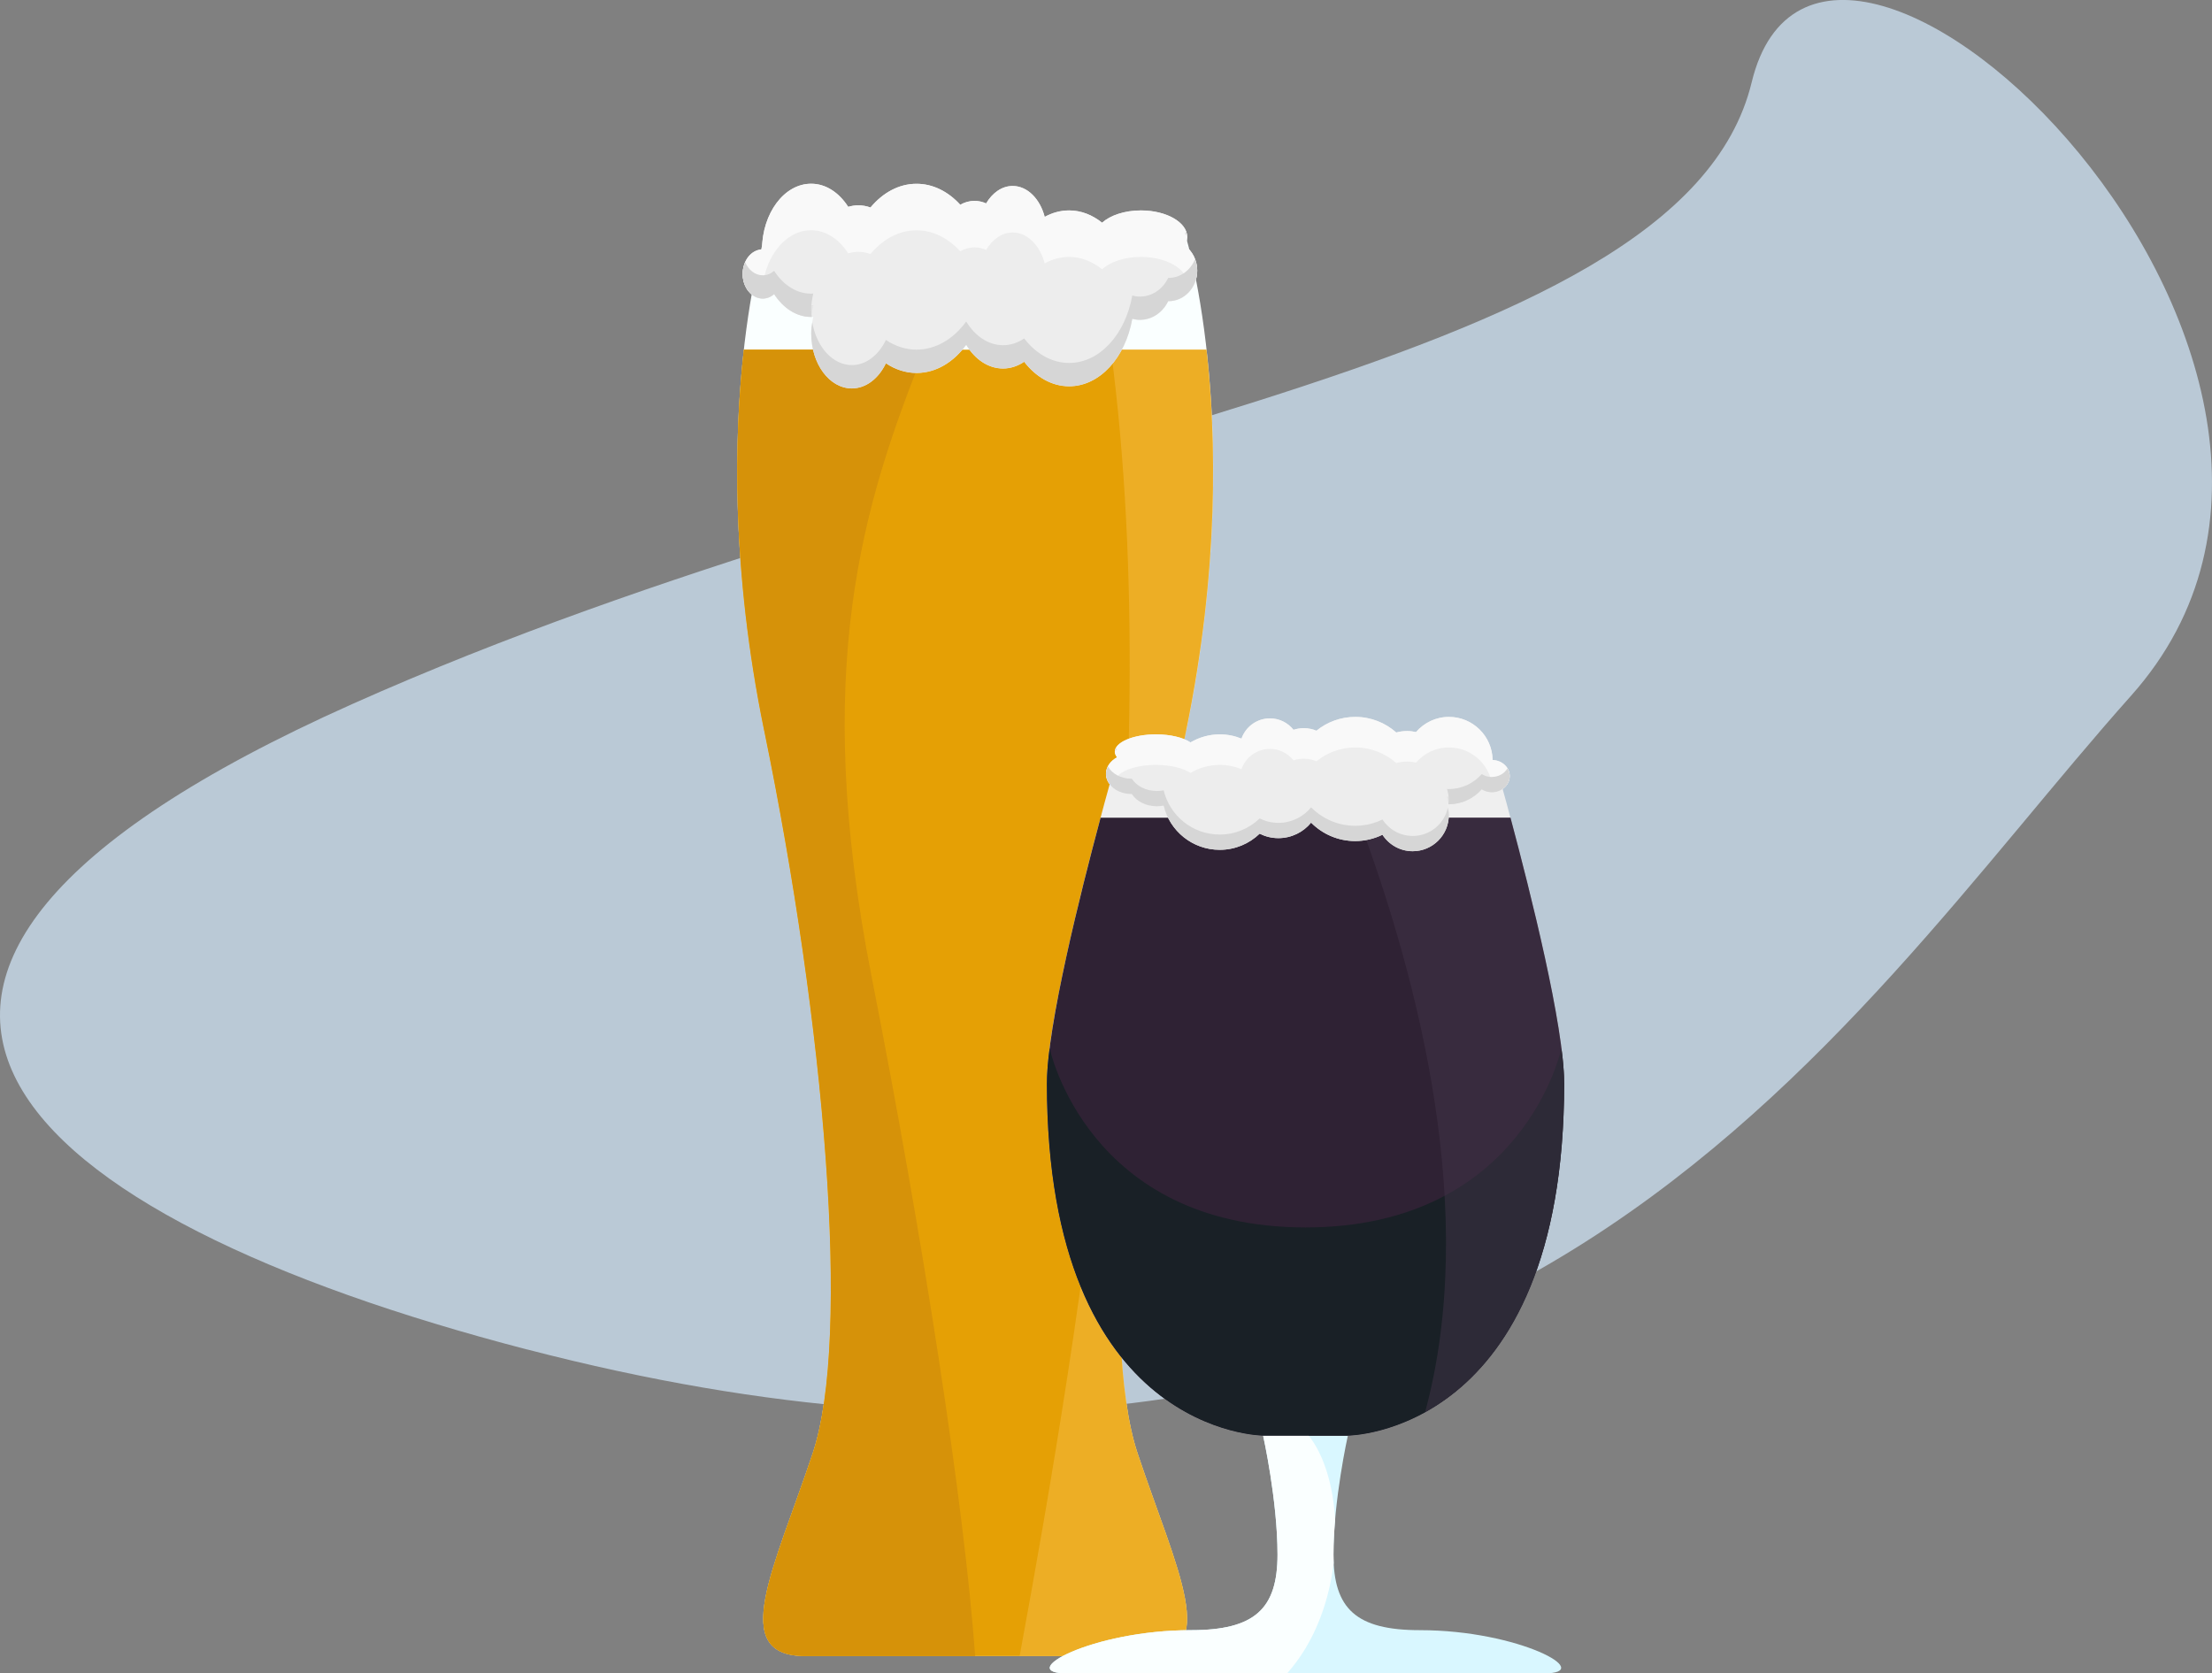 <?xml version="1.0" encoding="UTF-8"?><svg id="Layer_2" xmlns="http://www.w3.org/2000/svg" viewBox="0 0 363.62 275.11"><rect x="0" y="0" width="363.62" height="275.11" fill="#808080" stroke="none"/><g id="Logo"><path d="M86.66,221.86C2.98,200.14-43.74,161.16,57.85,115.77c101.59-45.39,218.26-53.32,230.1-102.24,11.85-48.92,110.88,46.43,62.39,100.82-48.49,54.39-102.82,149.25-263.68,107.5Z" fill="#bac9d6"/><path d="M195,120.1c9.97-48.51,0-80.95,0-80.95H125.62s-9.97,32.43,0,80.95c9.97,48.51,14.35,99.77,7.97,118.86-6.38,19.08-13.96,33.3-1.2,33.3h55.82c12.76,0,5.18-14.22-1.2-33.3-6.38-19.08-1.99-70.34,7.97-118.86Z" fill="#faffff"/><path d="M125.62,120.1c9.97,48.51,14.35,99.77,7.97,118.86-6.38,19.08-13.96,33.3-1.2,33.3h55.82c12.76,0,5.18-14.22-1.2-33.3-6.38-19.08-1.99-70.34,7.97-118.86,5.47-26.61,4.94-48.38,3.34-62.61H122.27c-1.59,14.24-2.12,36,3.34,62.61Z" fill="#e5a005"/><path d="M152.01,57.49h-29.73c-1.59,14.24-2.12,36,3.34,62.61,9.97,48.51,14.35,99.77,7.97,118.86-6.38,19.08-13.96,33.3-1.2,33.3h27.91c-1.78-24.9-8.59-68.81-17-111.59-9.96-50.62-1.5-77.74,8.7-103.18Z" fill="#d69209"/><path d="M167.63,272.26h20.59c12.76,0,5.18-14.22-1.2-33.3-6.38-19.08-1.99-70.34,7.97-118.86,5.47-26.61,4.94-48.38,3.34-62.61h-15.72c9.49,72.09-4.96,160.37-15,214.77Z" fill="#f7bc46" opacity=".5"/><path d="M245.89,125.73h-62.58s-11.22,39.01-11.22,52.34c0,57.95,35.64,57.95,35.64,57.95h13.75s35.64,0,35.64-57.95c0-13.33-11.22-52.34-11.22-52.34Z" fill="#efefef"/><path d="M233.42,268c-10.47,0-14.22-3.49-14.22-12.44s2.37-19.55,2.37-19.55h-13.94s2.37,10.6,2.37,19.55-3.75,12.44-14.22,12.44c-16.34,0-29.18,7.11-20.33,7.11h78.29c8.86,0-3.99-7.11-20.33-7.11Z" fill="#d9f7ff"/><path d="M172.09,178.07c0,57.95,35.64,57.95,35.64,57.95h13.75s35.64,0,35.64-57.95c0-9.35-5.53-31.35-8.82-43.64h-67.38c-3.3,12.29-8.82,34.28-8.82,43.64Z" fill="#2f2234"/><path d="M214.65,270.9c2.52-4.21,4-9.1,4.59-13.96-.02-.45-.03-.91-.03-1.38,0-1.87,.1-3.8,.27-5.7-.32-5.67-1.86-10.73-4.36-13.85h-7.48s2.37,10.6,2.37,19.55-3.75,12.44-14.22,12.44c-16.34,0-29.18,7.11-20.33,7.11h36.12c.99-1.13,2.07-2.53,3.08-4.21Z" fill="#faffff"/><path d="M257.12,178.07c0-1.59-.16-3.55-.44-5.75,0,0-6.19,29.47-42.07,29.47s-42.07-29.47-42.07-29.47c-.28,2.21-.44,4.17-.44,5.75,0,57.95,35.64,57.95,35.64,57.95h13.75s35.64,0,35.64-57.95Z" fill="#192026"/><path d="M234.25,232.18c10.23-5.64,22.87-19.6,22.87-54.11,0-9.35-5.53-31.35-8.82-43.64h-25.04c10.07,26.95,19.82,65.19,11,97.75Z" fill="#423549" opacity=".5"/><g id="Foam"><path d="M245.35,124.94c-.06-3.92-3.25-7.08-7.18-7.08-2.17,0-4.09,.97-5.41,2.49-.46-.1-.95-.17-1.46-.17-.63,0-1.24,.09-1.79,.24-1.8-1.59-4.14-2.56-6.73-2.56-2.42,0-4.64,.85-6.39,2.27-.6-.26-1.32-.42-2.08-.42-.61,0-1.18,.1-1.69,.27-.91-1.14-2.3-1.88-3.87-1.88-2.17,0-4,1.4-4.68,3.33-1.1-.45-2.3-.7-3.56-.7-1.76,0-3.4,.49-4.82,1.32-1.2-.8-3.29-1.32-5.68-1.32-3.73,0-6.76,1.29-6.76,2.87,0,.31,.15,.61,.37,.9-1.1,.6-1.82,1.59-1.82,2.72,0,1.83,1.88,3.31,4.19,3.31,.02,0,.04,0,.05,0,.76,1.19,2.32,2.02,4.14,2.02,.38,0,.75-.05,1.1-.11,1,4.17,4.74,7.27,9.22,7.27,2.55,0,4.86-1.01,6.56-2.65,.93,.46,1.97,.73,3.08,.73,2.17,0,4.11-.99,5.38-2.55,1.85,1.87,4.42,3.03,7.26,3.03,1.61,0,3.12-.38,4.47-1.04,1.06,1.63,2.89,2.71,4.97,2.71,3.28,0,5.94-2.66,5.94-5.94,0-.63-.12-1.22-.3-1.78,.1,0,.2,.02,.3,.02,2.16,0,4.09-.96,5.41-2.46,.47,.3,1.05,.48,1.67,.48,1.61,0,2.92-1.19,2.92-2.66s-1.25-2.6-2.81-2.65Z" fill="#ededed"/><path d="M183.31,129.74c.11-.07,.2-.16,.32-.22-.22-.28-.37-.58-.37-.9,0-1.59,3.02-2.87,6.76-2.87,2.39,0,4.47,.53,5.68,1.32,1.41-.84,3.06-1.32,4.82-1.32,1.26,0,2.46,.25,3.56,.7,.68-1.94,2.51-3.33,4.68-3.33,1.57,0,2.96,.74,3.87,1.88,.51-.17,1.08-.27,1.69-.27,.77,0,1.48,.16,2.08,.42,1.75-1.41,3.97-2.27,6.39-2.27,2.58,0,4.93,.98,6.73,2.56,.55-.15,1.15-.24,1.79-.24,.51,0,1,.07,1.46,.17,1.32-1.52,3.24-2.49,5.41-2.49,3.93,0,7.12,3.16,7.18,7.08,.28,0,.55,.07,.81,.14,1.16-.35,2.01-1.34,2.01-2.51,0-1.43-1.25-2.6-2.81-2.65-.06-3.92-3.25-7.08-7.18-7.08-2.17,0-4.09,.97-5.41,2.49-.46-.1-.95-.17-1.46-.17-.63,0-1.24,.09-1.79,.24-1.8-1.59-4.14-2.56-6.73-2.56-2.42,0-4.64,.85-6.39,2.27-.6-.26-1.32-.42-2.08-.42-.61,0-1.18,.1-1.69,.27-.91-1.14-2.3-1.88-3.87-1.88-2.17,0-4,1.4-4.68,3.33-1.1-.45-2.3-.7-3.56-.7-1.76,0-3.4,.49-4.82,1.32-1.2-.8-3.29-1.32-5.68-1.32-3.73,0-6.76,1.29-6.76,2.87,0,.31,.15,.61,.37,.9-1.1,.6-1.82,1.59-1.82,2.72,0,1.01,.59,1.91,1.5,2.52Z" fill="#f9f9f9"/><g><path d="M183.63,123.25c-.07-.09-.12-.19-.18-.29-.09,.17-.14,.35-.16,.53,.11-.08,.21-.17,.34-.23Z" fill="#e5e5e5"/><path d="M245.24,128.99c-.62,0-1.19-.18-1.67-.48-1.32,1.51-3.25,2.46-5.41,2.46-.1,0-.2-.01-.3-.02,.13,.41,.21,.83,.26,1.27,.02,0,.03,0,.05,0,2.16,0,4.09-.96,5.41-2.46,.47,.3,1.05,.48,1.67,.48,1.61,0,2.92-1.19,2.92-2.66,0-.22-.04-.42-.09-.63-.31,1.16-1.46,2.03-2.83,2.03Z" fill="#e5e5e5"/></g><g><path d="M245.24,127.74c-.62,0-1.19-.18-1.67-.48-1.32,1.51-3.25,2.46-5.41,2.46-.1,0-.2-.01-.3-.02,.18,.57,.3,1.16,.3,1.78,0,.25-.04,.49-.07,.74,.02,0,.05,0,.07,0,2.16,0,4.09-.96,5.41-2.46,.47,.3,1.05,.48,1.67,.48,1.61,0,2.92-1.19,2.92-2.66,0-.46-.14-.88-.36-1.25-.49,.83-1.45,1.4-2.56,1.4Z" fill="#d6d6d6"/><path d="M232.23,137.43c-2.09,0-3.91-1.08-4.97-2.71-1.35,.66-2.87,1.04-4.47,1.04-2.84,0-5.41-1.16-7.26-3.03-1.28,1.56-3.21,2.55-5.38,2.55-1.11,0-2.15-.27-3.08-.73-1.7,1.64-4.01,2.65-6.56,2.65-4.48,0-8.22-3.1-9.22-7.27-.36,.07-.72,.11-1.1,.11-1.82,0-3.37-.83-4.14-2.02-.02,0-.04,0-.05,0-1.74,0-3.23-.83-3.86-2.02-.19,.38-.33,.79-.33,1.22,0,1.83,1.88,3.31,4.19,3.31,.02,0,.04,0,.05,0,.76,1.19,2.32,2.02,4.14,2.02,.38,0,.75-.05,1.1-.11,1,4.17,4.74,7.27,9.22,7.27,2.55,0,4.86-1.01,6.56-2.65,.93,.46,1.97,.73,3.08,.73,2.17,0,4.11-.99,5.38-2.55,1.85,1.87,4.42,3.03,7.26,3.03,1.61,0,3.12-.38,4.47-1.04,1.06,1.63,2.89,2.71,4.97,2.71,3.28,0,5.94-2.66,5.94-5.94,0-.42-.07-.81-.16-1.2-.6,2.65-2.95,4.63-5.78,4.63Z" fill="#d6d6d6"/></g></g><g id="Foam-2"><path d="M125.26,41c.07-5.97,3.66-10.79,8.09-10.79,2.44,0,4.61,1.49,6.09,3.8,.52-.15,1.07-.25,1.65-.25,.71,0,1.39,.13,2.01,.36,2.02-2.42,4.66-3.9,7.57-3.9,2.73,0,5.23,1.3,7.19,3.45,.68-.4,1.48-.64,2.35-.64,.69,0,1.33,.16,1.9,.42,1.03-1.74,2.59-2.87,4.36-2.87,2.44,0,4.5,2.13,5.27,5.08,1.24-.68,2.59-1.06,4.01-1.06,1.98,0,3.83,.74,5.42,2.02,1.35-1.21,3.7-2.02,6.39-2.02,4.2,0,7.61,1.96,7.61,4.38,0,.48-.17,.93-.41,1.36,1.24,.91,2.05,2.43,2.05,4.15,0,2.78-2.11,5.04-4.72,5.04-.02,0-.04,0-.06,0-.86,1.81-2.61,3.07-4.66,3.07-.43,0-.84-.07-1.24-.17-1.12,6.35-5.34,11.08-10.38,11.08-2.87,0-5.47-1.54-7.39-4.03-1.05,.7-2.22,1.11-3.47,1.11-2.44,0-4.62-1.51-6.06-3.89-2.08,2.85-4.97,4.62-8.17,4.62-1.81,0-3.51-.58-5.03-1.59-1.19,2.48-3.25,4.13-5.6,4.13-3.69,0-6.68-4.05-6.68-9.04,0-.95,.14-1.85,.34-2.72-.11,0-.23,.02-.34,.02-2.43,0-4.6-1.46-6.09-3.75-.53,.46-1.18,.73-1.88,.73-1.82,0-3.29-1.81-3.29-4.05s1.41-3.96,3.17-4.04Z" fill="#ededed"/><path d="M195.11,48.32c-.12-.11-.23-.24-.36-.34,.25-.43,.41-.88,.41-1.36,0-2.42-3.41-4.38-7.61-4.38-2.69,0-5.04,.81-6.39,2.02-1.59-1.27-3.44-2.02-5.42-2.02-1.42,0-2.77,.38-4.01,1.06-.77-2.95-2.83-5.08-5.27-5.08-1.77,0-3.33,1.13-4.36,2.87-.58-.26-1.22-.42-1.9-.42-.87,0-1.67,.24-2.35,.64-1.97-2.15-4.46-3.45-7.19-3.45-2.91,0-5.55,1.49-7.57,3.9-.62-.23-1.29-.36-2.01-.36-.58,0-1.13,.1-1.65,.25-1.48-2.31-3.65-3.8-6.09-3.8-4.43,0-8.02,4.82-8.09,10.79-.32,.01-.62,.1-.91,.22-1.31-.53-2.26-2.04-2.26-3.83,0-2.19,1.41-3.96,3.17-4.04,.07-5.97,3.66-10.79,8.09-10.79,2.44,0,4.61,1.49,6.09,3.8,.52-.15,1.07-.25,1.65-.25,.71,0,1.39,.13,2.01,.36,2.02-2.42,4.66-3.9,7.57-3.9,2.73,0,5.23,1.3,7.19,3.45,.68-.4,1.48-.64,2.35-.64,.69,0,1.33,.16,1.9,.42,1.03-1.74,2.59-2.87,4.36-2.87,2.44,0,4.5,2.13,5.27,5.08,1.24-.68,2.59-1.06,4.01-1.06,1.98,0,3.83,.74,5.42,2.02,1.35-1.21,3.7-2.02,6.39-2.02,4.2,0,7.61,1.96,7.61,4.38,0,.48-.17,.93-.41,1.36,1.24,.91,2.05,2.43,2.05,4.15,0,1.54-.67,2.91-1.69,3.83Z" fill="#f9f9f9"/><g><path d="M194.75,38.42c.08-.14,.14-.3,.2-.44,.1,.26,.16,.53,.18,.8-.13-.12-.24-.25-.38-.36Z" fill="#e5e5e5"/><path d="M125.38,47.17c.7,0,1.34-.27,1.88-.73,1.48,2.3,3.66,3.75,6.09,3.75,.12,0,.23-.02,.34-.02-.14,.62-.24,1.27-.29,1.93-.02,0-.04,0-.05,0-2.43,0-4.6-1.46-6.09-3.75-.53,.46-1.18,.73-1.88,.73-1.82,0-3.29-1.81-3.29-4.05,0-.33,.04-.65,.1-.95,.35,1.77,1.64,3.09,3.19,3.09Z" fill="#e5e5e5"/></g><g><path d="M125.38,45.26c.7,0,1.34-.27,1.88-.73,1.48,2.3,3.66,3.75,6.09,3.75,.12,0,.23-.02,.34-.02-.2,.86-.34,1.76-.34,2.72,0,.38,.05,.75,.08,1.12-.03,0-.06,0-.08,0-2.43,0-4.6-1.46-6.09-3.75-.53,.46-1.18,.73-1.88,.73-1.82,0-3.29-1.81-3.29-4.05,0-.7,.16-1.34,.41-1.91,.56,1.27,1.63,2.14,2.88,2.14Z" fill="#d6d6d6"/><path d="M140.03,60.02c2.35,0,4.41-1.65,5.6-4.13,1.52,1.01,3.23,1.59,5.03,1.59,3.2,0,6.09-1.77,8.17-4.62,1.44,2.37,3.62,3.89,6.06,3.89,1.25,0,2.42-.4,3.47-1.11,1.92,2.49,4.52,4.03,7.39,4.03,5.04,0,9.25-4.73,10.38-11.08,.4,.1,.81,.17,1.24,.17,2.05,0,3.8-1.26,4.66-3.07,.02,0,.04,0,.06,0,1.95,0,3.63-1.27,4.35-3.08,.22,.58,.37,1.2,.37,1.86,0,2.78-2.11,5.04-4.72,5.04-.02,0-.04,0-.06,0-.86,1.81-2.61,3.07-4.66,3.07-.43,0-.84-.07-1.24-.17-1.12,6.35-5.34,11.08-10.38,11.08-2.87,0-5.47-1.54-7.39-4.03-1.05,.7-2.22,1.11-3.47,1.11-2.44,0-4.62-1.51-6.06-3.89-2.08,2.85-4.97,4.62-8.17,4.62-1.81,0-3.51-.58-5.03-1.59-1.19,2.48-3.25,4.13-5.6,4.13-3.69,0-6.68-4.05-6.68-9.04,0-.63,.08-1.24,.18-1.83,.67,4.03,3.33,7.05,6.51,7.05Z" fill="#d6d6d6"/></g></g></g></svg>